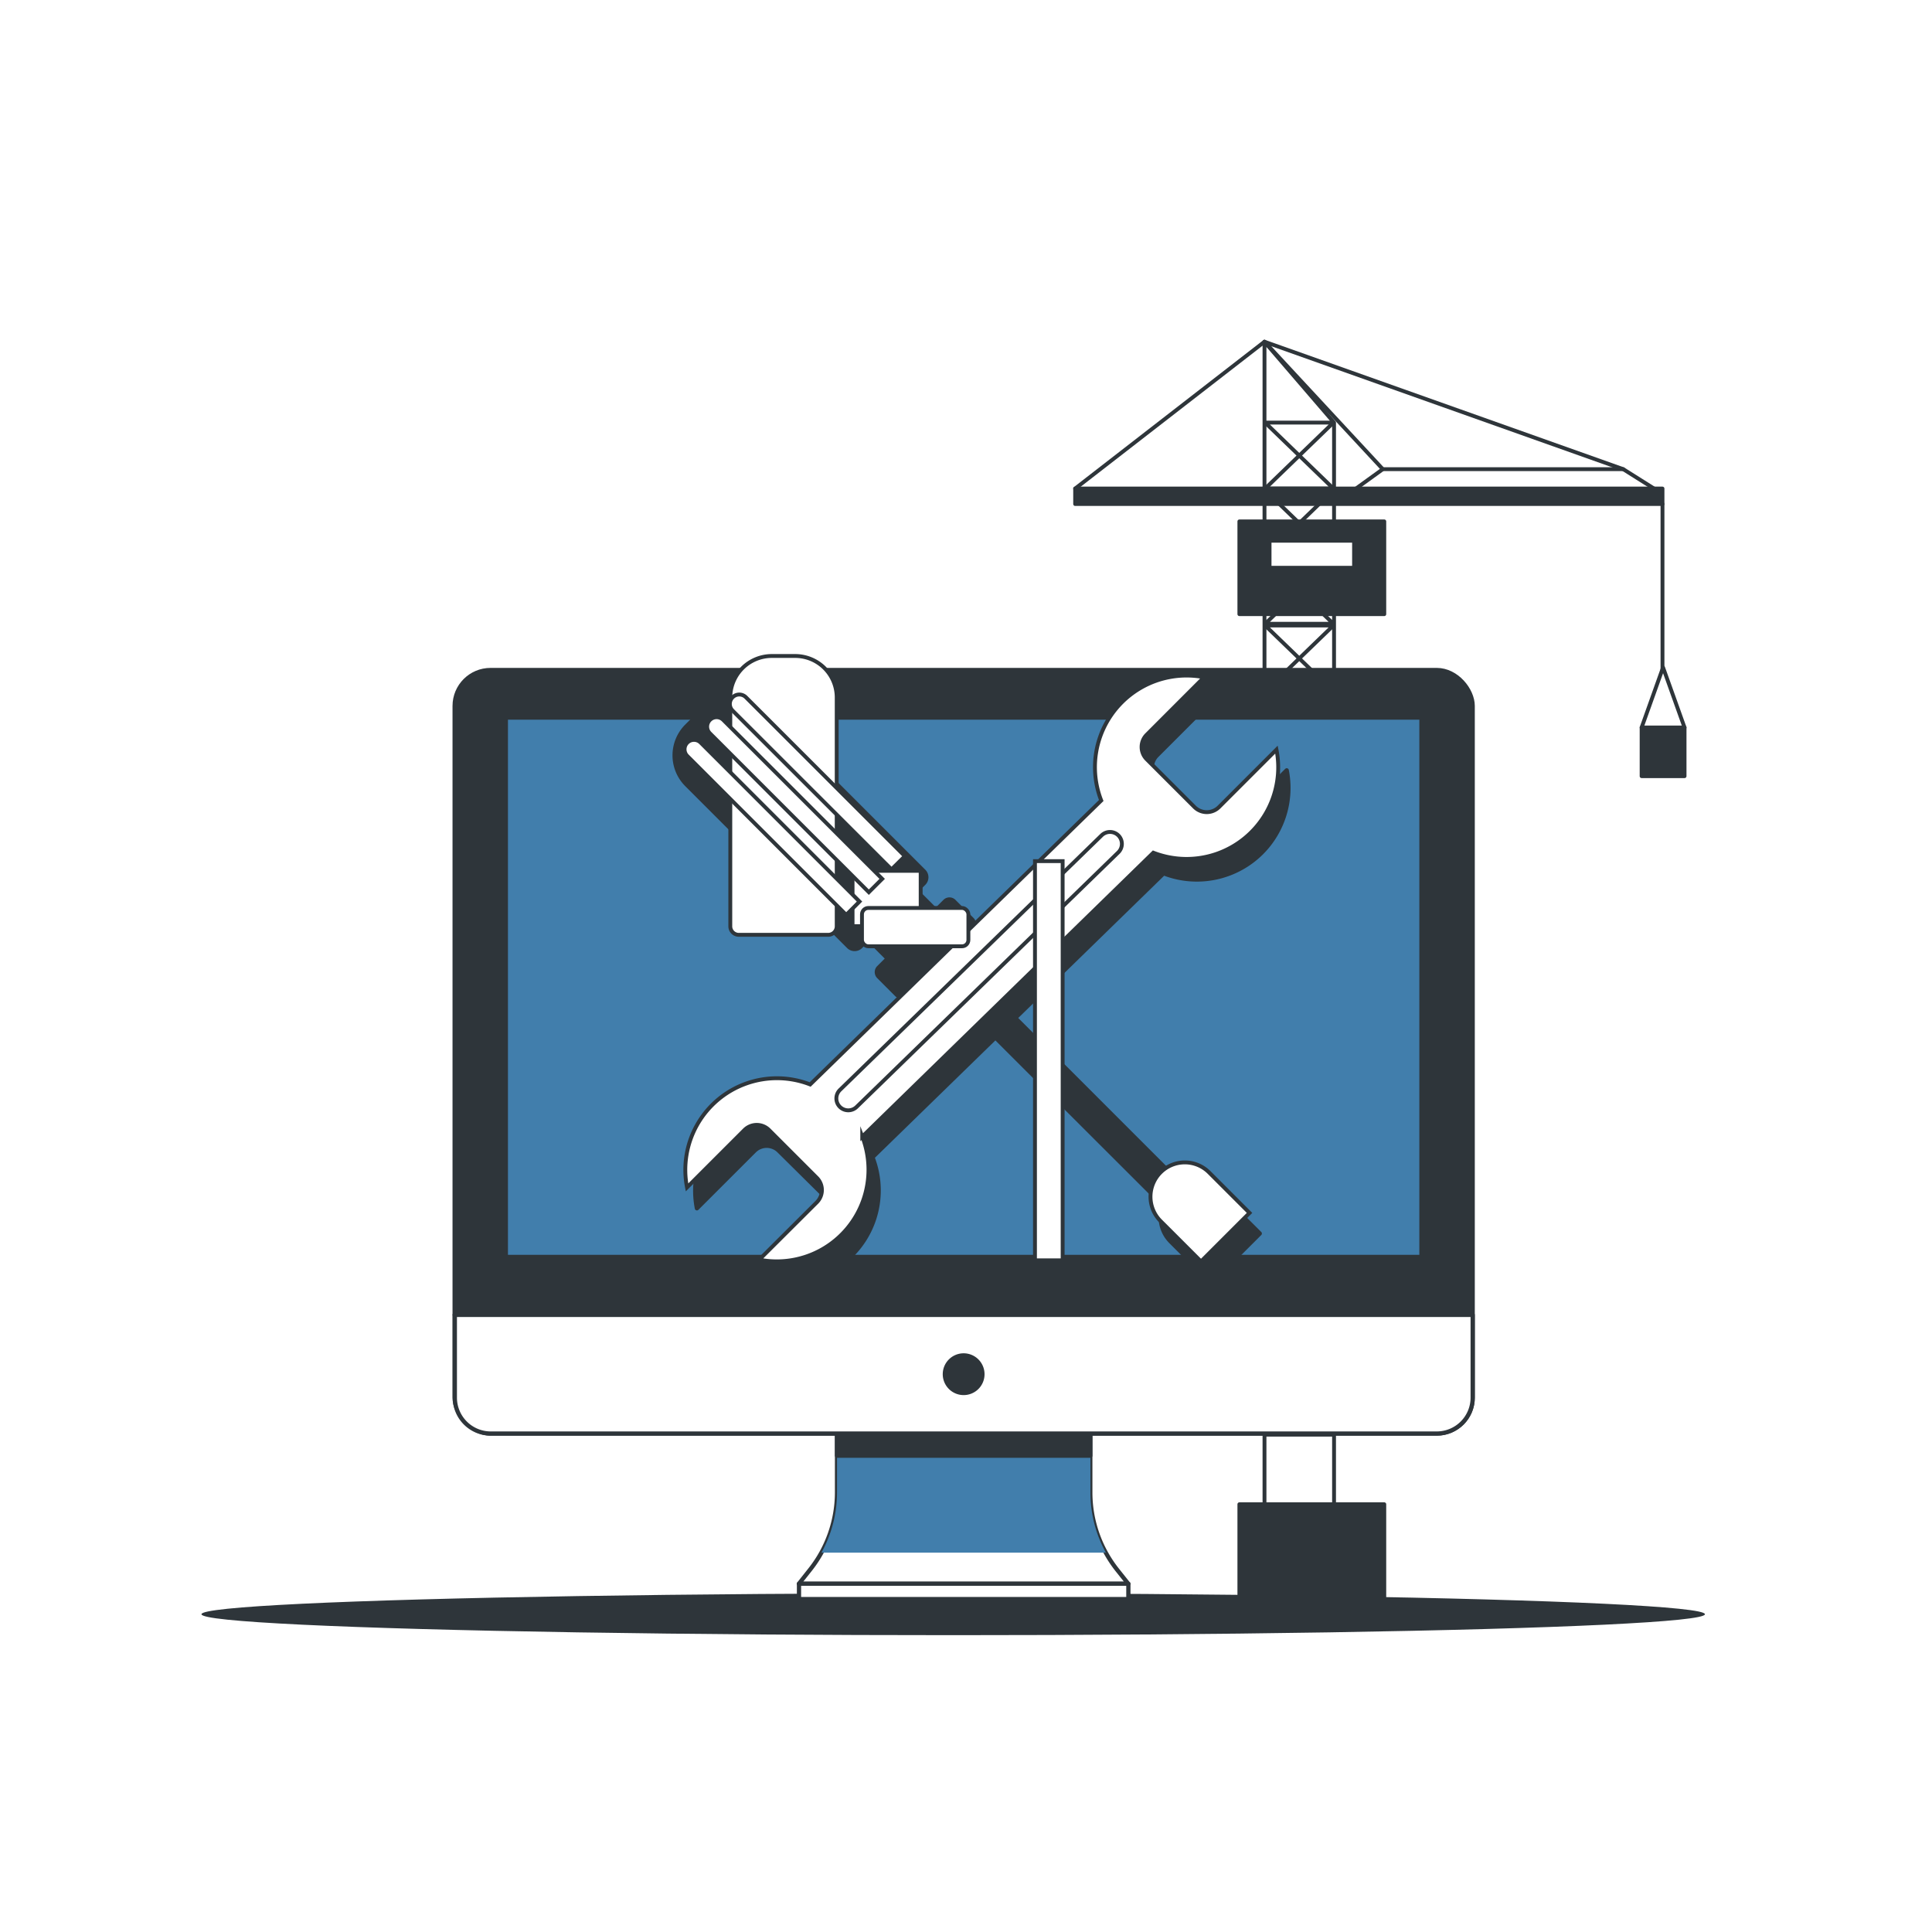 <svg class="animated" id="freepik_stories-maintenance" xmlns="http://www.w3.org/2000/svg" viewBox="0 0 500 500" version="1.1" xmlns:xlink="http://www.w3.org/1999/xlink" xmlns:svgjs="http://svgjs.com/svgjs"><style>svg#freepik_stories-maintenance:not(.animated) .animable {opacity: 0;}svg#freepik_stories-maintenance.animated #freepik--Tools--inject-1--inject-67 {animation: 3s Infinite  linear floating;animation-delay: 0s;}            @keyframes floating {                0% {                    opacity: 1;                    transform: translateY(0px);                }                50% {                    transform: translateY(-10px);                }                100% {                    opacity: 1;                    transform: translateY(0px);                }            }        .animator-hidden { display: none; }</style><!--Maintenance--><g id="freepik--background-simple--inject-1--inject-67" class="animable animator-hidden" style="transform-origin: 245.982px 253.107px;"><path d="M441.4,270.76c2-26.75-4.24-54.7-12.64-79.6-12.47-37-36.67-74.94-77.44-83.69-23.51-5-47.43.36-67.58,13-19.39,12.17-34.5,27.88-58.33,30.93-24.1,3.08-48.83,1.84-73.06,1.84-62.29,0-112.85,65-100.21,132.71s72.22,114.65,122.78,114.65c45.43,0,82.8-27.07,126-34.34,21.4-3.6,42.88.66,64.06-4.74,24.61-6.28,47.75-21.26,61.39-42.95C435.61,303.8,440.13,287.51,441.4,270.76Z" style="fill: #417EAC; transform-origin: 245.982px 253.107px;" id="eldkar59m81q" class="animable"></path><g id="el344nvdnu6cl"><path d="M441.4,270.76c2-26.75-4.24-54.7-12.64-79.6-12.47-37-36.67-74.94-77.44-83.69-23.51-5-47.43.36-67.58,13-19.39,12.17-34.5,27.88-58.33,30.93-24.1,3.08-48.83,1.84-73.06,1.84-62.29,0-112.85,65-100.21,132.71s72.22,114.65,122.78,114.65c45.43,0,82.8-27.07,126-34.34,21.4-3.6,42.88.66,64.06-4.74,24.61-6.28,47.75-21.26,61.39-42.95C435.61,303.8,440.13,287.51,441.4,270.76Z" style="fill: rgb(255, 255, 255); opacity: 0.7; transform-origin: 245.982px 253.107px;" class="animable" id="elldyg59y0msj"></path></g></g><g id="freepik--Shadow--inject-1--inject-67" class="animable" style="transform-origin: 246.69px 417.76px;"><ellipse cx="246.69" cy="417.76" rx="194.55" ry="5.42" style="fill: rgb(46, 53, 58); transform-origin: 246.69px 417.76px;" id="ele3cltlzpbrh" class="animable"></ellipse></g><g id="freepik--Crane--inject-1--inject-67" class="animable" style="transform-origin: 357.105px 250.87px;"><polygon points="345.25 412.82 327.25 412.82 327.25 88.44 345.25 109.37 345.25 412.82" style="fill: none; stroke: rgb(46, 53, 58); stroke-linecap: round; stroke-linejoin: round; transform-origin: 336.25px 250.63px;" id="elbo6blwg2eu7" class="animable"></polygon><polygon points="327.42 336.44 345.08 336.44 327.42 319.37 345.08 319.37 327.42 336.44" style="fill: none; stroke: rgb(46, 53, 58); stroke-linecap: round; stroke-linejoin: round; transform-origin: 336.25px 327.905px;" id="elovtu5vnfqb" class="animable"></polygon><polygon points="327.42 318.94 345.08 318.94 327.42 301.87 345.08 301.87 327.42 318.94" style="fill: none; stroke: rgb(46, 53, 58); stroke-linecap: round; stroke-linejoin: round; transform-origin: 336.25px 310.405px;" id="elr5s3h64o7qc" class="animable"></polygon><polygon points="327.42 371.29 345.08 371.29 327.42 354.22 345.08 354.22 327.42 371.29" style="fill: none; stroke: rgb(46, 53, 58); stroke-linecap: round; stroke-linejoin: round; transform-origin: 336.25px 362.755px;" id="el1ara8peknym" class="animable"></polygon><polygon points="327.42 353.79 345.08 353.79 327.42 336.72 345.08 336.72 327.42 353.79" style="fill: none; stroke: rgb(46, 53, 58); stroke-linecap: round; stroke-linejoin: round; transform-origin: 336.25px 345.255px;" id="el5krzo3mirg8" class="animable"></polygon><polygon points="327.42 301.44 345.08 301.44 327.42 284.37 345.08 284.37 327.42 301.44" style="fill: none; stroke: rgb(46, 53, 58); stroke-linecap: round; stroke-linejoin: round; transform-origin: 336.25px 292.905px;" id="elw7bh622ddfa" class="animable"></polygon><polygon points="327.42 283.94 345.08 283.94 327.42 266.87 345.08 266.87 327.42 283.94" style="fill: none; stroke: rgb(46, 53, 58); stroke-linecap: round; stroke-linejoin: round; transform-origin: 336.25px 275.405px;" id="elo47okp1ic0c" class="animable"></polygon><polygon points="327.42 266.44 345.08 266.44 327.42 249.37 345.08 249.37 327.42 266.44" style="fill: none; stroke: rgb(46, 53, 58); stroke-linecap: round; stroke-linejoin: round; transform-origin: 336.25px 257.905px;" id="elz6ozpc2bsvr" class="animable"></polygon><polygon points="327.42 248.94 345.08 248.94 327.42 231.87 345.08 231.87 327.42 248.94" style="fill: none; stroke: rgb(46, 53, 58); stroke-linecap: round; stroke-linejoin: round; transform-origin: 336.25px 240.405px;" id="elmb6dl7qcg4" class="animable"></polygon><polygon points="327.42 231.44 345.08 231.44 327.42 214.37 345.08 214.37 327.42 231.44" style="fill: none; stroke: rgb(46, 53, 58); stroke-linecap: round; stroke-linejoin: round; transform-origin: 336.25px 222.905px;" id="el9k8asvwbmqe" class="animable"></polygon><polygon points="327.42 213.94 345.08 213.94 327.42 196.87 345.08 196.87 327.42 213.94" style="fill: none; stroke: rgb(46, 53, 58); stroke-linecap: round; stroke-linejoin: round; transform-origin: 336.25px 205.405px;" id="elqnr6rz49mu8" class="animable"></polygon><polygon points="327.42 196.44 345.08 196.44 327.42 179.37 345.08 179.37 327.42 196.44" style="fill: none; stroke: rgb(46, 53, 58); stroke-linecap: round; stroke-linejoin: round; transform-origin: 336.25px 187.905px;" id="elur1v8kbjib9" class="animable"></polygon><polygon points="327.42 178.94 345.08 178.94 327.42 161.87 345.08 161.87 327.42 178.94" style="fill: none; stroke: rgb(46, 53, 58); stroke-linecap: round; stroke-linejoin: round; transform-origin: 336.25px 170.405px;" id="el5cobw2cbq0k" class="animable"></polygon><polygon points="327.42 161.44 345.08 161.44 327.42 144.37 345.08 144.37 327.42 161.44" style="fill: none; stroke: rgb(46, 53, 58); stroke-linecap: round; stroke-linejoin: round; transform-origin: 336.25px 152.905px;" id="elk5ac2a04lv" class="animable"></polygon><polygon points="327.42 143.94 345.08 143.94 327.42 126.87 345.08 126.87 327.42 143.94" style="fill: none; stroke: rgb(46, 53, 58); stroke-linecap: round; stroke-linejoin: round; transform-origin: 336.25px 135.405px;" id="elniwoykz4lo7" class="animable"></polygon><polygon points="327.42 126.44 345.08 126.44 327.42 109.37 345.08 109.37 327.42 126.44" style="fill: none; stroke: rgb(46, 53, 58); stroke-linecap: round; stroke-linejoin: round; transform-origin: 336.25px 117.905px;" id="el9b5nzpqidh" class="animable"></polygon><polygon points="428.81 126.91 420.09 121.42 357.87 121.42 350.27 126.91 428.81 126.91" style="fill: none; stroke: rgb(46, 53, 58); stroke-linecap: round; stroke-linejoin: round; transform-origin: 389.54px 124.165px;" id="el3pw7ilxqm1s" class="animable"></polygon><rect x="278.25" y="126.44" width="152" height="4" style="fill: rgb(46, 53, 58); stroke: rgb(46, 53, 58); stroke-linecap: round; stroke-linejoin: round; transform-origin: 354.25px 128.44px;" id="elqz72emc33go" class="animable"></rect><polyline points="420.09 121.42 327.25 88.44 357.87 121.42" style="fill: none; stroke: rgb(46, 53, 58); stroke-linecap: round; stroke-linejoin: round; transform-origin: 373.67px 104.93px;" id="elc7dpg1cznfq" class="animable"></polyline><line x1="327.25" y1="88.44" x2="278.25" y2="126.44" style="fill: none; stroke: rgb(46, 53, 58); stroke-linecap: round; stroke-linejoin: round; transform-origin: 302.75px 107.44px;" id="elwrbruv3n4so" class="animable"></line><rect x="320.75" y="134.94" width="37.5" height="24" style="fill: rgb(46, 53, 58); stroke: rgb(46, 53, 58); stroke-linecap: round; stroke-linejoin: round; transform-origin: 339.5px 146.94px;" id="ellkl1l40u5eq" class="animable"></rect><rect x="320.75" y="389.3" width="37.5" height="24" style="fill: rgb(46, 53, 58); stroke: rgb(46, 53, 58); stroke-linecap: round; stroke-linejoin: round; transform-origin: 339.5px 401.3px;" id="elh9zfkwsrj7" class="animable"></rect><rect x="328.56" y="139.94" width="21.87" height="7" style="fill: rgb(255, 255, 255); stroke: rgb(46, 53, 58); stroke-linecap: round; stroke-linejoin: round; transform-origin: 339.495px 143.44px;" id="el9rg3g7wj4y" class="animable"></rect><line x1="430.25" y1="130.44" x2="430.25" y2="173.56" style="fill: rgb(255, 255, 255); stroke: rgb(46, 53, 58); stroke-linecap: round; stroke-linejoin: round; transform-origin: 430.25px 152px;" id="elyd40thzaf2h" class="animable"></line><rect x="424.85" y="188.28" width="11.11" height="12.59" style="fill: rgb(46, 53, 58); stroke: rgb(46, 53, 58); stroke-linecap: round; stroke-linejoin: round; transform-origin: 430.405px 194.575px;" id="elv58onqi5rck" class="animable"></rect><polyline points="424.85 188.28 430.4 172.74 435.96 188.28" style="fill: none; stroke: rgb(46, 53, 58); stroke-linecap: round; stroke-linejoin: round; transform-origin: 430.405px 180.51px;" id="el64kb7gdapvt" class="animable"></polyline></g><g id="freepik--Device--inject-1--inject-67" class="animable" style="transform-origin: 249.395px 293.62px;"><path d="M282.17,386.24V364H216.62v22.26a32.21,32.21,0,0,1-7,20l-2.87,3.62H292l-2.88-3.62A32.26,32.26,0,0,1,282.17,386.24Z" style="fill: rgb(255, 255, 255); stroke: rgb(46, 53, 58); stroke-linecap: round; stroke-linejoin: round; stroke-width: 1.095px; transform-origin: 249.375px 386.94px;" id="el8p53hiqmxn5" class="animable"></path><path d="M212.59,401.83H286.2a32.18,32.18,0,0,1-4-15.59V364H216.62v22.26A32.18,32.18,0,0,1,212.59,401.83Z" style="fill: #417EAC; mix-blend-mode: multiply; transform-origin: 249.395px 382.915px;" id="elqpzzba7cnc" class="animable"></path><rect x="216.62" y="367.33" width="65.55" height="9.4" style="fill: rgb(46, 53, 58); stroke: rgb(46, 53, 58); stroke-linecap: round; stroke-linejoin: round; stroke-width: 1.095px; transform-origin: 249.395px 372.03px;" id="eld45b4idmq9a" class="animable"></rect><rect x="117.66" y="173.4" width="263.47" height="197.6" rx="9.29" style="fill: rgb(46, 53, 58); stroke: rgb(46, 53, 58); stroke-linecap: round; stroke-linejoin: round; stroke-width: 1.095px; transform-origin: 249.395px 272.2px;" id="elyvntnoi97l" class="animable"></rect><path d="M117.66,340.29H381.13a0,0,0,0,1,0,0v21.42a9.29,9.29,0,0,1-9.29,9.29H127a9.29,9.29,0,0,1-9.29-9.29V340.29a0,0,0,0,1,0,0Z" style="fill: rgb(255, 255, 255); stroke: rgb(46, 53, 58); stroke-linecap: round; stroke-linejoin: round; stroke-width: 1.095px; transform-origin: 249.395px 355.645px;" id="el6nv0iqcd186" class="animable"></path><rect x="130.91" y="185.7" width="236.96" height="139.6" style="fill: #417EAC; stroke: rgb(46, 53, 58); stroke-linecap: round; stroke-linejoin: round; stroke-width: 1.095px; transform-origin: 249.39px 255.5px;" id="el6osd5squcwl" class="animable"></rect><path d="M254.25,355.65a4.86,4.86,0,1,0-4.86,4.85A4.85,4.85,0,0,0,254.25,355.65Z" style="fill: rgb(46, 53, 58); stroke: rgb(46, 53, 58); stroke-linecap: round; stroke-linejoin: round; stroke-width: 1.095px; transform-origin: 249.39px 355.64px;" id="el49e6uen3dmm" class="animable"></path><rect x="206.78" y="409.87" width="85.24" height="3.97" style="fill: rgb(255, 255, 255); stroke: rgb(46, 53, 58); stroke-linecap: round; stroke-linejoin: round; stroke-width: 1.095px; transform-origin: 249.4px 411.855px;" id="elt1xm9qr336" class="animable"></rect></g><g id="freepik--Tools--inject-1--inject-67" class="animable" style="transform-origin: 250.482px 251.2px;"><path d="M326.51,220.68A23.72,23.72,0,0,0,333,199.36l-14.87,14.87a4.51,4.51,0,0,1-6.36,0l-12.36-12.36a4.5,4.5,0,0,1,0-6.37l14.86-14.86a23.71,23.71,0,0,0-26.64,31.87L249.26,250l-3.7-3.71,6-6a1.67,1.67,0,0,0,0-2.34l-4.68-4.68a1.65,1.65,0,0,0-2.33,0l-2.34,2.34-5.07-5.06,1.95-1.95a2.21,2.21,0,0,0,0-3.12l-41.87-41.87a10.74,10.74,0,0,0-15.2,0l-4.28,4.28a10.73,10.73,0,0,0,0,15.19l41.87,41.88a2.21,2.21,0,0,0,3.12,0l1.95-1.95,5.06,5.07-2.33,2.33a1.65,1.65,0,0,0,0,2.34l4.67,4.68a1.67,1.67,0,0,0,2.34,0l6-6,3.64,3.64-31.82,31a23.72,23.72,0,0,0-31.88,26.64l14.87-14.86a4.5,4.5,0,0,1,6.37,0L214,310.13a4.5,4.5,0,0,1,0,6.37l-14.86,14.86a23.72,23.72,0,0,0,26.65-31.87l31.82-31L301,311.83a8.89,8.89,0,0,0,2,9.5l10.47,10.47,12.56-12.57-10.47-10.46a8.89,8.89,0,0,0-9.5-2l-43.32-43.32L301.15,226A23.72,23.72,0,0,0,326.51,220.68Z" style="fill: rgb(46, 53, 58); stroke: rgb(46, 53, 58); stroke-linecap: round; stroke-linejoin: round; stroke-width: 1.095px; transform-origin: 254.016px 256px;" id="elkiyp7r5r42o" class="animable"></path><path d="M223.15,294.16l75.33-73.49A23.71,23.71,0,0,0,330.35,194l-14.86,14.86a4.5,4.5,0,0,1-6.37,0l-12.36-12.36a4.49,4.49,0,0,1,0-6.36l14.86-14.87A23.71,23.71,0,0,0,285,207.17l-75.33,73.49a23.71,23.71,0,0,0-31.87,26.64l14.86-14.86a4.5,4.5,0,0,1,6.37,0l12.36,12.36a4.49,4.49,0,0,1,0,6.36L196.5,326a23.72,23.72,0,0,0,26.65-31.87Z" style="fill: rgb(255, 255, 255); stroke: rgb(46, 53, 58); stroke-miterlimit: 10; transform-origin: 254.078px 250.635px;" id="elmwqyk1rze1t" class="animable"></path><path d="M217.35,286.45h0a3.08,3.08,0,0,1,0-4.35l67.73-65.89a3.09,3.09,0,0,1,4.36,0h0a3.09,3.09,0,0,1,0,4.36l-67.73,65.88A3.09,3.09,0,0,1,217.35,286.45Z" style="fill: rgb(255, 255, 255); stroke: rgb(46, 53, 58); stroke-miterlimit: 10; transform-origin: 253.395px 251.33px;" id="ells77f4wfaec" class="animable"></path><g id="eln5a0cjoil2"><rect x="267.85" y="222.86" width="7.16" height="103.31" style="fill: rgb(255, 255, 255); stroke: rgb(46, 53, 58); stroke-miterlimit: 10; transform-origin: 271.43px 274.515px; transform: rotate(-45deg);" class="animable" id="elv01c6vf7m6"></rect></g><path d="M323.38,313.9l-12.56,12.56L300.35,316a8.89,8.89,0,0,1,0-12.57h0a8.88,8.88,0,0,1,12.56,0Z" style="fill: rgb(255, 255, 255); stroke: rgb(46, 53, 58); stroke-miterlimit: 10; transform-origin: 310.564px 313.644px;" id="elyutwkum37wa" class="animable"></path><g id="elm6j7sue6u3"><rect x="220.64" y="225.37" width="17.63" height="14.32" style="fill: rgb(255, 255, 255); stroke: rgb(46, 53, 58); stroke-miterlimit: 10; transform-origin: 229.455px 232.53px; transform: rotate(-45deg);" class="animable" id="eltr5bg1ol02"></rect></g><g id="el0l0kt0gib0s"><path d="M199.74,169.77h6.06a10.74,10.74,0,0,1,10.74,10.74v59.22a2.2,2.2,0,0,1-2.2,2.2H191.2a2.2,2.2,0,0,1-2.2-2.2V180.51A10.74,10.74,0,0,1,199.74,169.77Z" style="fill: rgb(255, 255, 255); stroke: rgb(46, 53, 58); stroke-miterlimit: 10; transform-origin: 202.77px 205.85px; transform: rotate(-45deg);" class="animable" id="elz3tgjurzb"></path></g><g id="elizlonxoaams"><rect x="223.08" y="234.98" width="27.54" height="9.92" rx="1.65" style="fill: rgb(255, 255, 255); stroke: rgb(46, 53, 58); stroke-miterlimit: 10; transform-origin: 236.85px 239.94px; transform: rotate(-45deg);" class="animable" id="el52yygqldjv5"></rect></g><path d="M222.44,233.32,219,236.77l-41.12-41.12a2.44,2.44,0,0,1,0-3.45h0a2.43,2.43,0,0,1,3.45,0Z" style="fill: rgb(255, 255, 255); stroke: rgb(46, 53, 58); stroke-miterlimit: 10; transform-origin: 199.803px 214.126px;" id="ell4a8jn6tg4f" class="animable"></path><path d="M228.31,227.45l-3.46,3.45-41.12-41.12a2.44,2.44,0,0,1,0-3.45h0a2.43,2.43,0,0,1,3.45,0Z" style="fill: rgb(255, 255, 255); stroke: rgb(46, 53, 58); stroke-miterlimit: 10; transform-origin: 205.663px 208.256px;" id="elwwuzc9g1kg" class="animable"></path><path d="M234.18,221.58,230.72,225,189.6,183.91a2.44,2.44,0,0,1,0-3.45h0a2.43,2.43,0,0,1,3.45,0Z" style="fill: rgb(255, 255, 255); stroke: rgb(46, 53, 58); stroke-miterlimit: 10; transform-origin: 211.533px 202.371px;" id="elpj4o9xcnxkd" class="animable"></path></g><g id="freepik--Ladders--inject-1--inject-67" class="animable animator-hidden" style="transform-origin: 246.22px 326.745px;"><polygon points="371.82 415.07 368.49 415.07 346.96 238.41 350.3 238.41 371.82 415.07" style="fill: rgb(255, 255, 255); stroke: rgb(46, 53, 58); stroke-miterlimit: 10; transform-origin: 359.39px 326.74px;" id="el6dkzvlzfvw5" class="animable"></polygon><polygon points="397.82 415.07 394.49 415.07 372.96 238.41 376.3 238.41 397.82 415.07" style="fill: rgb(255, 255, 255); stroke: rgb(46, 53, 58); stroke-miterlimit: 10; transform-origin: 385.39px 326.74px;" id="elyjuf8yx34c" class="animable"></polygon><polygon points="376.51 253.05 350.52 253.05 349.85 247.6 375.85 247.6 376.51 253.05" style="fill: rgb(255, 255, 255); stroke: rgb(46, 53, 58); stroke-miterlimit: 10; transform-origin: 363.18px 250.325px;" id="eleqmcym9osga" class="animable"></polygon><polygon points="378.96 273.17 352.97 273.17 352.31 267.72 378.3 267.72 378.96 273.17" style="fill: rgb(255, 255, 255); stroke: rgb(46, 53, 58); stroke-miterlimit: 10; transform-origin: 365.635px 270.445px;" id="el3bvxy8ngv8g" class="animable"></polygon><polygon points="381.42 293.29 355.42 293.29 354.76 287.84 380.75 287.84 381.42 293.29" style="fill: rgb(255, 255, 255); stroke: rgb(46, 53, 58); stroke-miterlimit: 10; transform-origin: 368.09px 290.565px;" id="elrcj1gm5g5ik" class="animable"></polygon><polygon points="383.87 313.42 357.88 313.42 357.21 307.97 383.2 307.97 383.87 313.42" style="fill: rgb(255, 255, 255); stroke: rgb(46, 53, 58); stroke-miterlimit: 10; transform-origin: 370.54px 310.695px;" id="elpzdf59gyk6p" class="animable"></polygon><polygon points="386.32 333.54 360.33 333.54 359.66 328.09 385.65 328.09 386.32 333.54" style="fill: rgb(255, 255, 255); stroke: rgb(46, 53, 58); stroke-miterlimit: 10; transform-origin: 372.99px 330.815px;" id="elguqzba51n0t" class="animable"></polygon><polygon points="388.77 353.66 362.78 353.66 362.12 348.21 388.11 348.21 388.77 353.66" style="fill: rgb(255, 255, 255); stroke: rgb(46, 53, 58); stroke-miterlimit: 10; transform-origin: 375.445px 350.935px;" id="elsy6xsz5bvp" class="animable"></polygon><polygon points="391.22 373.79 365.23 373.79 364.57 368.34 390.56 368.34 391.22 373.79" style="fill: rgb(255, 255, 255); stroke: rgb(46, 53, 58); stroke-miterlimit: 10; transform-origin: 377.895px 371.065px;" id="el3labb55k90n" class="animable"></polygon><polygon points="393.68 393.91 367.68 393.91 367.02 388.46 393.01 388.46 393.68 393.91" style="fill: rgb(255, 255, 255); stroke: rgb(46, 53, 58); stroke-miterlimit: 10; transform-origin: 380.35px 391.185px;" id="eltlrno33pvd" class="animable"></polygon><line x1="350.12" y1="249.74" x2="353.52" y2="249.74" style="fill: none; stroke: rgb(46, 53, 58); stroke-miterlimit: 10; stroke-width: 0.5px; transform-origin: 351.82px 249.74px;" id="ell7omz0bixbn" class="animable"></line><line x1="350.92" y1="251.34" x2="357.52" y2="251.34" style="fill: none; stroke: rgb(46, 53, 58); stroke-miterlimit: 10; stroke-width: 0.5px; transform-origin: 354.22px 251.34px;" id="elkc9vr3nht0h" class="animable"></line><line x1="376.11" y1="251.34" x2="371.31" y2="251.34" style="fill: none; stroke: rgb(46, 53, 58); stroke-miterlimit: 10; stroke-width: 0.5px; transform-origin: 373.71px 251.34px;" id="elz9nah5hyu08" class="animable"></line><line x1="378.51" y1="270.73" x2="374.11" y2="270.73" style="fill: none; stroke: rgb(46, 53, 58); stroke-miterlimit: 10; stroke-width: 0.5px; transform-origin: 376.31px 270.73px;" id="elia83xeuggum" class="animable"></line><line x1="353.32" y1="271.73" x2="363.52" y2="271.73" style="fill: none; stroke: rgb(46, 53, 58); stroke-miterlimit: 10; stroke-width: 0.5px; transform-origin: 358.42px 271.73px;" id="el6dckwvtjswa" class="animable"></line><line x1="355.12" y1="290.52" x2="363.92" y2="290.52" style="fill: none; stroke: rgb(46, 53, 58); stroke-miterlimit: 10; stroke-width: 0.5px; transform-origin: 359.52px 290.52px;" id="elymy5yxmh8hp" class="animable"></line><line x1="355.52" y1="292.12" x2="360.32" y2="292.12" style="fill: none; stroke: rgb(46, 53, 58); stroke-miterlimit: 10; stroke-width: 0.5px; transform-origin: 357.92px 292.12px;" id="ele505dil4o0l" class="animable"></line><line x1="383.7" y1="310.31" x2="378.31" y2="310.31" style="fill: none; stroke: rgb(46, 53, 58); stroke-miterlimit: 10; stroke-width: 0.5px; transform-origin: 381.005px 310.31px;" id="el229evej44iy" class="animable"></line><line x1="383.31" y1="311.91" x2="374.31" y2="311.91" style="fill: none; stroke: rgb(46, 53, 58); stroke-miterlimit: 10; stroke-width: 0.5px; transform-origin: 378.81px 311.91px;" id="el2gtgxb75kbe" class="animable"></line><line x1="391.14" y1="371.74" x2="382.89" y2="371.74" style="fill: none; stroke: rgb(46, 53, 58); stroke-miterlimit: 10; stroke-width: 0.5px; transform-origin: 387.015px 371.74px;" id="elovttlfbxrj7" class="animable"></line><line x1="364.89" y1="370.24" x2="369.89" y2="370.24" style="fill: none; stroke: rgb(46, 53, 58); stroke-miterlimit: 10; stroke-width: 0.5px; transform-origin: 367.39px 370.24px;" id="elkc31jpuhba" class="animable"></line><line x1="381.64" y1="371.74" x2="375.14" y2="371.74" style="fill: none; stroke: rgb(46, 53, 58); stroke-miterlimit: 10; stroke-width: 0.5px; transform-origin: 378.39px 371.74px;" id="elskwaya6oxys" class="animable"></line><line x1="367.39" y1="390.99" x2="374.39" y2="390.99" style="fill: none; stroke: rgb(46, 53, 58); stroke-miterlimit: 10; stroke-width: 0.5px; transform-origin: 370.89px 390.99px;" id="elwkvyl918az" class="animable"></line><line x1="368.89" y1="392.74" x2="376.89" y2="392.74" style="fill: none; stroke: rgb(46, 53, 58); stroke-miterlimit: 10; stroke-width: 0.5px; transform-origin: 372.89px 392.74px;" id="elvom0tpqd2xn" class="animable"></line><line x1="360.89" y1="331.74" x2="363.14" y2="331.74" style="fill: none; stroke: rgb(46, 53, 58); stroke-miterlimit: 10; stroke-width: 0.5px; transform-origin: 362.015px 331.74px;" id="elw0fxqjkyt2" class="animable"></line><line x1="385.39" y1="331.24" x2="377.14" y2="331.24" style="fill: none; stroke: rgb(46, 53, 58); stroke-miterlimit: 10; stroke-width: 0.5px; transform-origin: 381.265px 331.24px;" id="el7j63tiaf738" class="animable"></line><polygon points="176.97 309.44 173.01 314.6 86.87 247.35 90.84 242.19 176.97 309.44" style="fill: rgb(46, 53, 58); stroke: rgb(46, 53, 58); stroke-linecap: round; stroke-linejoin: round; stroke-width: 1.095px; transform-origin: 131.92px 278.395px;" id="elsl5wdpwkp" class="animable"></polygon><polygon points="86.87 309.44 90.84 314.6 176.97 247.35 173.01 242.19 86.87 309.44" style="fill: rgb(46, 53, 58); stroke: rgb(46, 53, 58); stroke-linecap: round; stroke-linejoin: round; stroke-width: 1.095px; transform-origin: 131.92px 278.395px;" id="elgftkznw8dtt" class="animable"></polygon><polygon points="176.97 384.98 174.52 391.63 86.87 322.89 89.38 316.18 176.97 384.98" style="fill: rgb(46, 53, 58); stroke: rgb(46, 53, 58); stroke-linecap: round; stroke-linejoin: round; stroke-width: 1.095px; transform-origin: 131.92px 353.905px;" id="elv3wv32sa6zm" class="animable"></polygon><polygon points="86.87 384.98 87.47 392.78 176.97 322.89 173.01 317.74 86.87 384.98" style="fill: rgb(46, 53, 58); stroke: rgb(46, 53, 58); stroke-linecap: round; stroke-linejoin: round; stroke-width: 1.095px; transform-origin: 131.92px 355.26px;" id="elov3feltnqn9" class="animable"></polygon><rect x="85.4" y="241.48" width="3.5" height="173.6" style="fill: rgb(46, 53, 58); stroke: rgb(46, 53, 58); stroke-linecap: round; stroke-linejoin: round; stroke-width: 1.095px; transform-origin: 87.15px 328.28px;" id="elhgm1h2ow1w9" class="animable"></rect><rect x="173.95" y="241.48" width="3.5" height="173.6" style="fill: rgb(46, 53, 58); stroke: rgb(46, 53, 58); stroke-linecap: round; stroke-linejoin: round; stroke-width: 1.095px; transform-origin: 175.7px 328.28px;" id="elb9pod530p8m" class="animable"></rect><polygon points="160.12 309.44 156.15 314.6 70.02 247.35 73.98 242.19 160.12 309.44" style="fill: rgb(255, 255, 255); stroke: rgb(46, 53, 58); stroke-linecap: round; stroke-linejoin: round; stroke-width: 1.095px; transform-origin: 115.07px 278.395px;" id="el5kzilhn9alx" class="animable"></polygon><polygon points="70.02 309.44 73.98 314.6 160.12 247.35 156.15 242.19 70.02 309.44" style="fill: rgb(255, 255, 255); stroke: rgb(46, 53, 58); stroke-linecap: round; stroke-linejoin: round; stroke-width: 1.095px; transform-origin: 115.07px 278.395px;" id="el8afx3o2wapl" class="animable"></polygon><polygon points="160.12 384.98 157.66 391.63 70.02 322.89 71.28 316.18 160.12 384.98" style="fill: rgb(255, 255, 255); stroke: rgb(46, 53, 58); stroke-linecap: round; stroke-linejoin: round; stroke-width: 1.095px; transform-origin: 115.07px 353.905px;" id="eld9i7u45yzv6" class="animable"></polygon><polygon points="70.02 384.98 70.62 392.78 160.12 322.89 156.15 317.74 70.02 384.98" style="fill: rgb(255, 255, 255); stroke: rgb(46, 53, 58); stroke-linecap: round; stroke-linejoin: round; stroke-width: 1.095px; transform-origin: 115.07px 355.26px;" id="elz8rrblrefzh" class="animable"></polygon><rect x="68.54" y="241.48" width="3.5" height="173.6" style="fill: rgb(255, 255, 255); stroke: rgb(46, 53, 58); stroke-linecap: round; stroke-linejoin: round; stroke-width: 1.095px; transform-origin: 70.29px 328.28px;" id="eljlxix0im7nf" class="animable"></rect><rect x="157.09" y="241.48" width="3.5" height="173.6" style="fill: rgb(255, 255, 255); stroke: rgb(46, 53, 58); stroke-linecap: round; stroke-linejoin: round; stroke-width: 1.095px; transform-origin: 158.84px 328.28px;" id="elhj4fqoj6ibw" class="animable"></rect><rect x="64.04" y="239.87" width="101.06" height="5.5" style="fill: rgb(255, 255, 255); stroke: rgb(46, 53, 58); stroke-linecap: round; stroke-linejoin: round; stroke-width: 1.095px; transform-origin: 114.57px 242.62px;" id="elj2os1ffbz6k" class="animable"></rect><rect x="152.62" y="239.87" width="28.05" height="5.5" style="fill: rgb(46, 53, 58); stroke: rgb(46, 53, 58); stroke-linecap: round; stroke-linejoin: round; stroke-width: 1.095px; transform-origin: 166.645px 242.62px;" id="elm7tgzxj2mnc" class="animable"></rect><rect x="64.04" y="311.91" width="101.06" height="5.5" style="fill: rgb(255, 255, 255); stroke: rgb(46, 53, 58); stroke-linecap: round; stroke-linejoin: round; stroke-width: 1.095px; transform-origin: 114.57px 314.66px;" id="eldcd2ewer5x" class="animable"></rect><rect x="152.62" y="311.91" width="28.05" height="5.5" style="fill: rgb(46, 53, 58); stroke: rgb(46, 53, 58); stroke-linecap: round; stroke-linejoin: round; stroke-width: 1.095px; transform-origin: 166.645px 314.66px;" id="elip7ji79gda" class="animable"></rect><polygon points="291.03 415.07 283.12 415.07 293.67 353.26 301.59 353.26 291.03 415.07" style="fill: rgb(46, 53, 58); stroke: rgb(46, 53, 58); stroke-miterlimit: 10; stroke-width: 0.973px; transform-origin: 292.355px 384.165px;" id="elmwolh9qyeh" class="animable"></polygon><polygon points="306.86 415.07 314.78 415.07 304.22 353.26 296.31 353.26 306.86 415.07" style="fill: rgb(255, 255, 255); stroke: rgb(46, 53, 58); stroke-miterlimit: 10; stroke-width: 0.973px; transform-origin: 305.545px 384.165px;" id="elo2ov34c2p8i" class="animable"></polygon><polygon points="403.35 415.07 395.44 415.07 405.99 353.26 413.9 353.26 403.35 415.07" style="fill: rgb(46, 53, 58); stroke: rgb(46, 53, 58); stroke-miterlimit: 10; stroke-width: 0.973px; transform-origin: 404.67px 384.165px;" id="el80i3r1nnjw4" class="animable"></polygon><polygon points="419.18 415.07 427.1 415.07 416.54 353.26 408.63 353.26 419.18 415.07" style="fill: rgb(255, 255, 255); stroke: rgb(46, 53, 58); stroke-miterlimit: 10; stroke-width: 0.973px; transform-origin: 417.865px 384.165px;" id="el6g85eewxo0r" class="animable"></polygon><rect x="273.75" y="335.39" width="150.97" height="20.97" style="fill: #417EAC; stroke: rgb(46, 53, 58); stroke-miterlimit: 10; stroke-width: 0.973px; transform-origin: 349.235px 345.875px;" id="el9fwjpq8grub" class="animable"></rect><rect x="277.43" y="335.39" width="150.97" height="20.97" style="fill: #417EAC; stroke: rgb(46, 53, 58); stroke-miterlimit: 10; stroke-width: 0.973px; transform-origin: 352.915px 345.875px;" id="elmjctqs9zlop" class="animable"></rect><polygon points="279.9 356.36 292.71 356.36 299.33 335.39 286.52 335.39 279.9 356.36" style="fill: rgb(46, 53, 58); transform-origin: 289.615px 345.875px;" id="elsopd5yblt6n" class="animable"></polygon><polygon points="330.62 335.39 317.8 335.39 311.18 356.36 324 356.36 330.62 335.39" style="fill: rgb(46, 53, 58); transform-origin: 320.9px 345.875px;" id="ell1wen4xt77o" class="animable"></polygon><polygon points="424.47 335.39 411.65 335.39 405.03 356.36 417.85 356.36 424.47 335.39" style="fill: rgb(46, 53, 58); transform-origin: 414.75px 345.875px;" id="elmui19pzzihc" class="animable"></polygon><polygon points="393.18 335.39 380.37 335.39 373.75 356.36 386.56 356.36 393.18 335.39" style="fill: rgb(46, 53, 58); transform-origin: 383.465px 345.875px;" id="eli9lu6n828xf" class="animable"></polygon><polygon points="361.9 335.39 349.08 335.39 342.46 356.36 355.28 356.36 361.9 335.39" style="fill: rgb(46, 53, 58); transform-origin: 352.18px 345.875px;" id="elnlia1wntr9m" class="animable"></polygon><line x1="427.57" y1="344.7" x2="402.59" y2="344.7" style="fill: none; stroke: rgb(46, 53, 58); stroke-miterlimit: 10; transform-origin: 415.08px 344.7px;" id="elxvt270e6wb" class="animable"></line><line x1="427.13" y1="348.2" x2="423.19" y2="348.2" style="fill: none; stroke: rgb(46, 53, 58); stroke-miterlimit: 10; transform-origin: 425.16px 348.2px;" id="el5dkdtv2zruq" class="animable"></line><line x1="276.79" y1="347.33" x2="301.77" y2="347.33" style="fill: none; stroke: rgb(46, 53, 58); stroke-miterlimit: 10; transform-origin: 289.28px 347.33px;" id="elpa3je8is1o" class="animable"></line><line x1="277.22" y1="343.38" x2="308.78" y2="343.38" style="fill: none; stroke: rgb(46, 53, 58); stroke-miterlimit: 10; transform-origin: 293px 343.38px;" id="el9tlatfm2bu7" class="animable"></line></g><defs>     <filter id="active" height="200%">         <feMorphology in="SourceAlpha" result="DILATED" operator="dilate" radius="2"></feMorphology>                <feFlood flood-color="#32DFEC" flood-opacity="1" result="PINK"></feFlood>        <feComposite in="PINK" in2="DILATED" operator="in" result="OUTLINE"></feComposite>        <feMerge>            <feMergeNode in="OUTLINE"></feMergeNode>            <feMergeNode in="SourceGraphic"></feMergeNode>        </feMerge>    </filter>    <filter id="hover" height="200%">        <feMorphology in="SourceAlpha" result="DILATED" operator="dilate" radius="2"></feMorphology>                <feFlood flood-color="#ff0000" flood-opacity="0.5" result="PINK"></feFlood>        <feComposite in="PINK" in2="DILATED" operator="in" result="OUTLINE"></feComposite>        <feMerge>            <feMergeNode in="OUTLINE"></feMergeNode>            <feMergeNode in="SourceGraphic"></feMergeNode>        </feMerge>            <feColorMatrix type="matrix" values="0   0   0   0   0                0   1   0   0   0                0   0   0   0   0                0   0   0   1   0 "></feColorMatrix>    </filter></defs></svg>